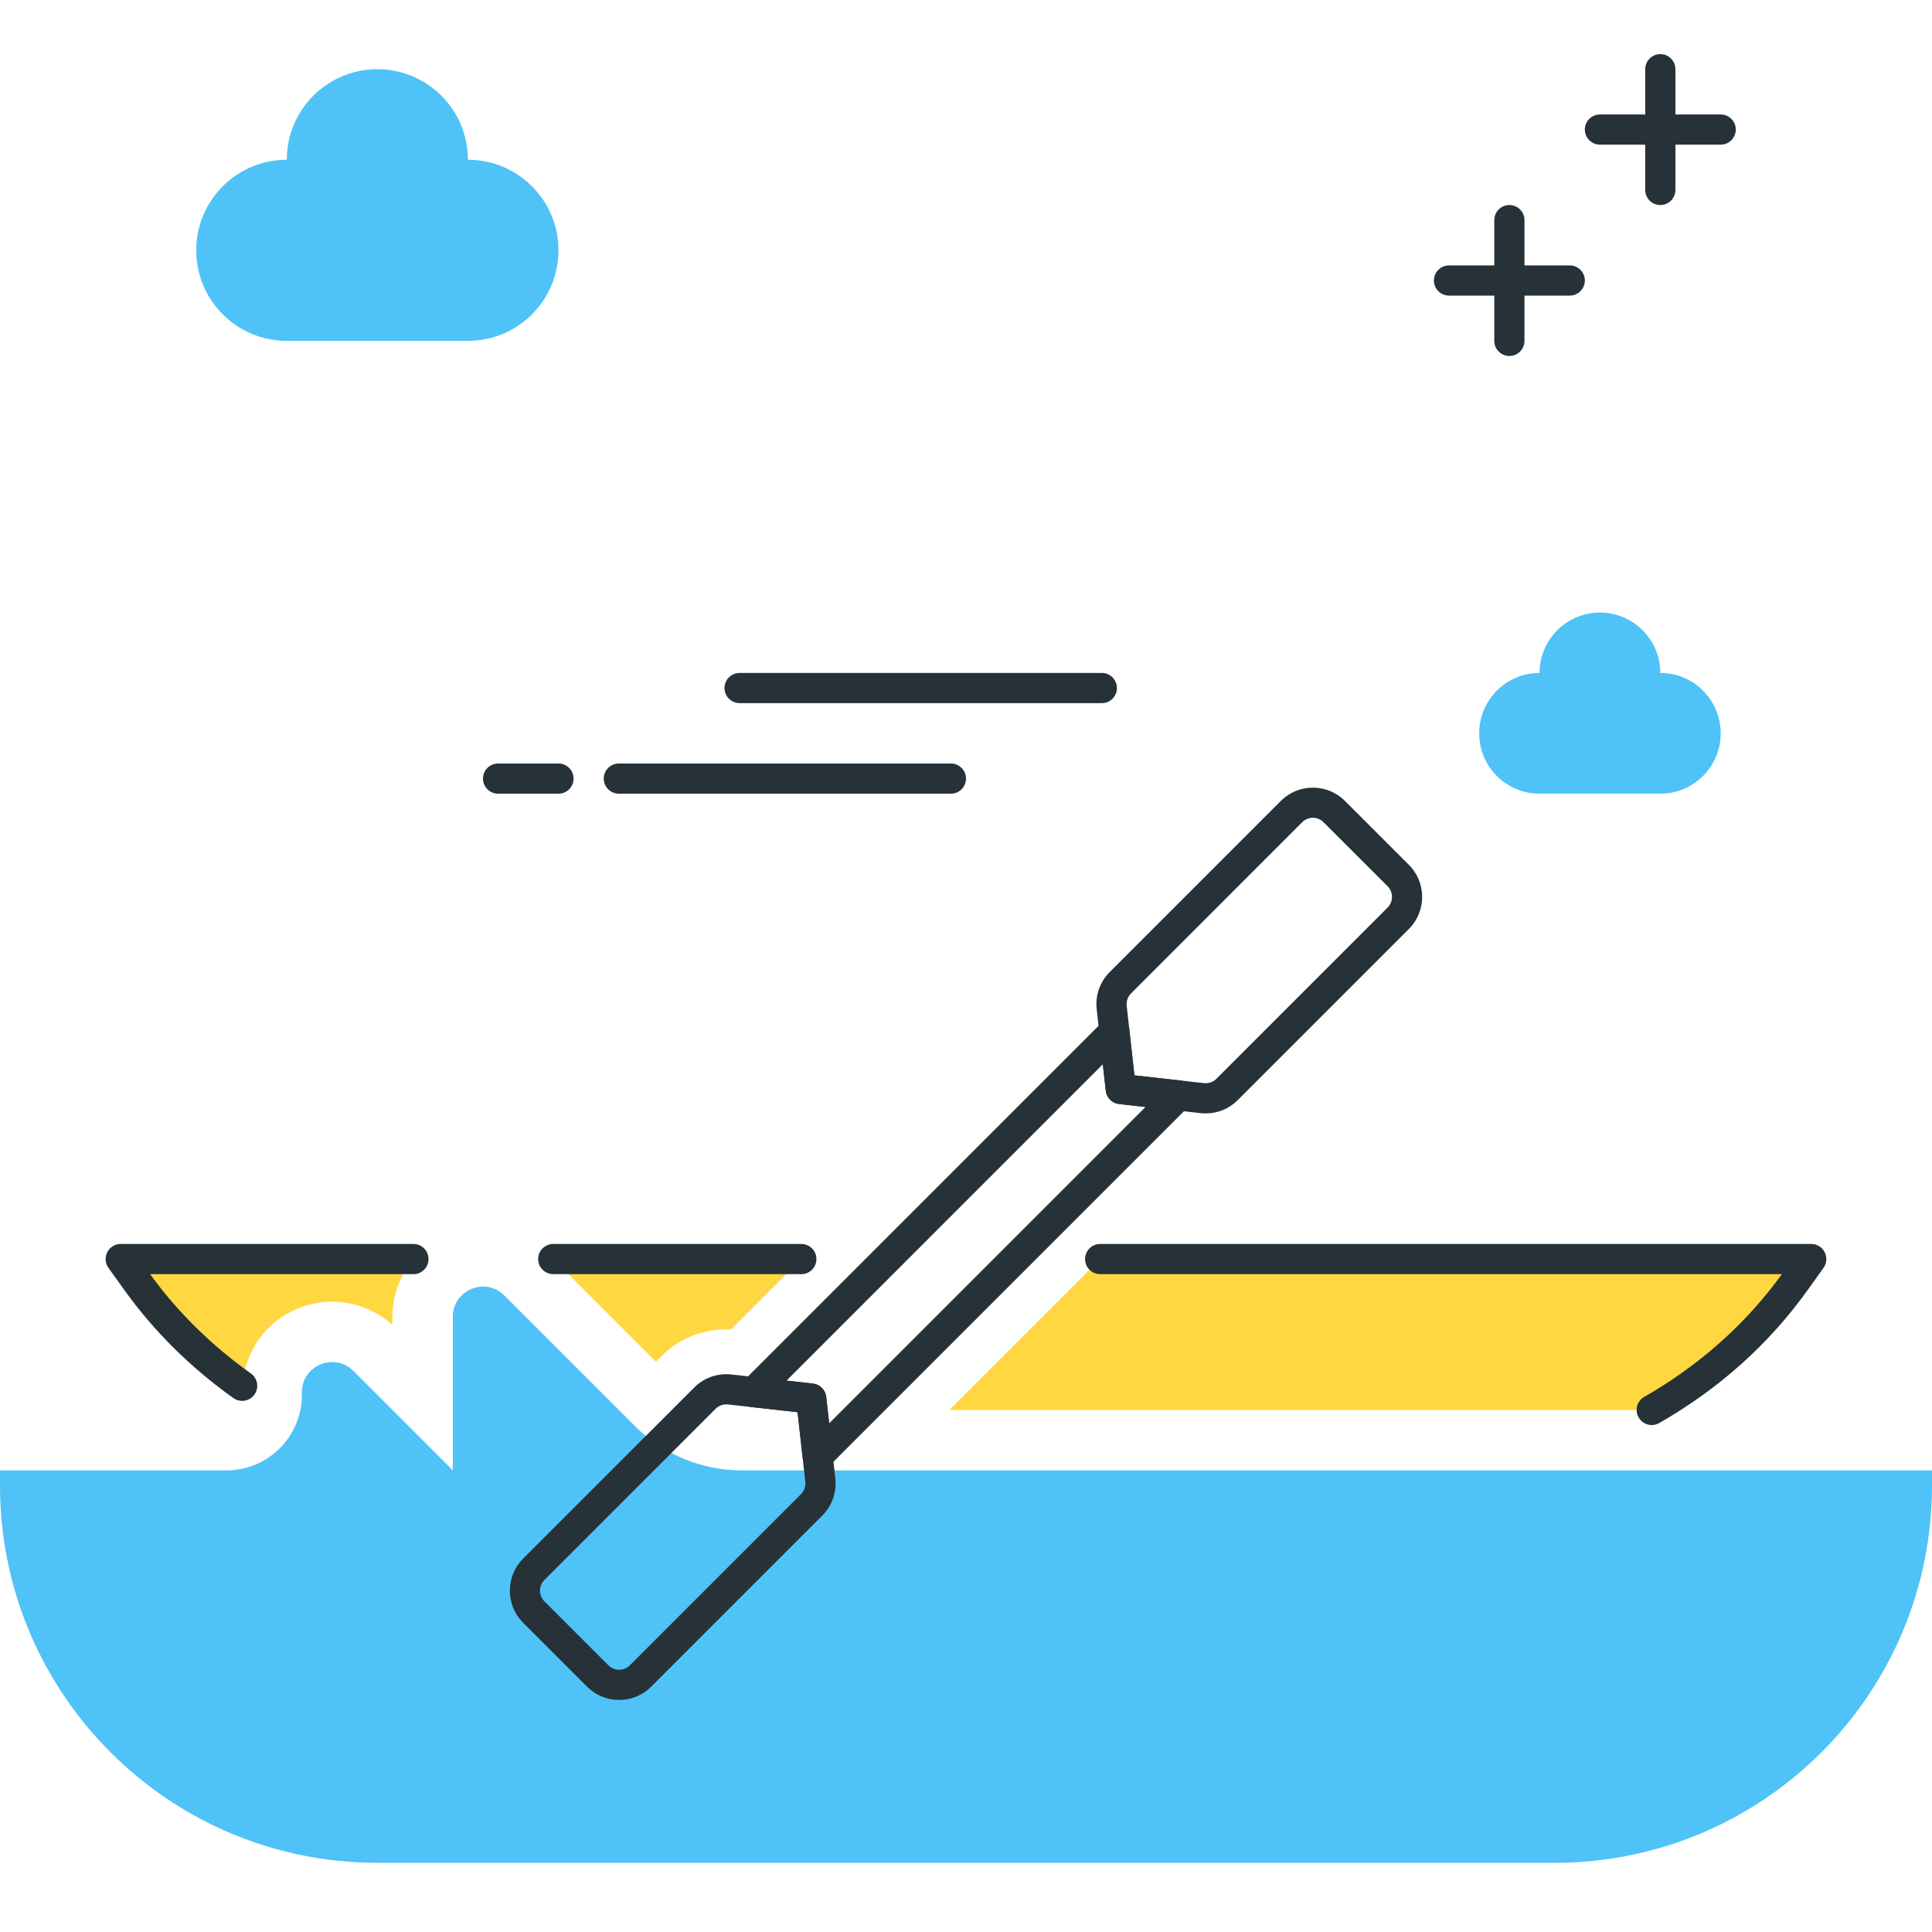 <?xml version="1.0" encoding="utf-8"?>
<!-- Generator: Adobe Illustrator 22.0.0, SVG Export Plug-In . SVG Version: 6.00 Build 0)  -->
<svg version="1.1" id="Layer_1" xmlns="http://www.w3.org/2000/svg" xmlns:xlink="http://www.w3.org/1999/xlink" x="0px" y="0px"
	 viewBox="0 0 64 64" style="enable-background:new 0 0 64 64;" xml:space="preserve">
<style type="text/css">
	.st0{fill:#263238;}
	.st1{fill:#4FC3F7;}
	.st2{fill:#FFD740;}
	.st3{fill:#FF5252;}
	.st4{fill:#4DB6AC;}
	.st5{fill:#FFFFFF;}
	.st6{fill:#40C4FF;}
	.st7{fill:#A2A2A1;}
	.st8{fill:#212A41;}
</style>
<g>
	<g>
		<path class="st2" d="M8.021,45.906c0.104-1.167,0.795-2.127,1.832-2.556c1.071-0.443,2.289-0.231,3.146,0.536v-0.264
			c0-0.719,0.258-1.388,0.696-1.915H4l0.513,0.719C5.491,43.795,6.687,44.955,8.021,45.906z"/>
	</g>
	<g>
		<path class="st0" d="M18.5,26.292h-2c-0.276,0-0.5-0.224-0.5-0.5s0.224-0.5,0.5-0.5h2c0.276,0,0.5,0.224,0.5,0.5
			S18.776,26.292,18.5,26.292z"/>
	</g>
	<g>
		<path class="st0" d="M31.5,26.292h-11c-0.276,0-0.5-0.224-0.5-0.5s0.224-0.5,0.5-0.5h11c0.276,0,0.5,0.224,0.5,0.5
			S31.776,26.292,31.5,26.292z"/>
	</g>
	<g>
		<path class="st0" d="M36.5,23.292h-12c-0.276,0-0.5-0.224-0.5-0.5s0.224-0.5,0.5-0.5h12c0.276,0,0.5,0.224,0.5,0.5
			S36.776,23.292,36.5,23.292z"/>
	</g>
	<g>
		<path class="st1" d="M9.5,5.292c0-1.657,1.343-3,3-3s3,1.343,3,3c1.657,0,3,1.343,3,3s-1.343,3-3,3h-6c-1.657,0-3-1.343-3-3
			S7.843,5.292,9.5,5.292z"/>
	</g>
	<g>
		<path class="st0" d="M57,4.792h-4c-0.276,0-0.5-0.224-0.5-0.5s0.224-0.5,0.5-0.5h4c0.276,0,0.5,0.224,0.5,0.5
			S57.276,4.792,57,4.792z"/>
	</g>
	<g>
		<path class="st0" d="M55,6.792c-0.276,0-0.5-0.224-0.5-0.5v-4c0-0.276,0.224-0.5,0.5-0.5s0.5,0.224,0.5,0.5v4
			C55.5,6.568,55.276,6.792,55,6.792z"/>
	</g>
	<g>
		<path class="st0" d="M52,9.792h-4c-0.276,0-0.5-0.224-0.5-0.5s0.224-0.5,0.5-0.5h4c0.276,0,0.5,0.224,0.5,0.5
			S52.276,9.792,52,9.792z"/>
	</g>
	<g>
		<path class="st0" d="M50,11.792c-0.276,0-0.5-0.224-0.5-0.5v-4c0-0.276,0.224-0.5,0.5-0.5s0.5,0.224,0.5,0.5v4
			C50.5,11.568,50.276,11.792,50,11.792z"/>
	</g>
	<g>
		<path class="st1" d="M51,22.292c0-1.105,0.895-2,2-2c1.105,0,2,0.895,2,2c1.105,0,2,0.895,2,2c0,1.105-0.895,2-2,2h-4
			c-1.105,0-2-0.895-2-2C49,23.187,49.896,22.292,51,22.292z"/>
	</g>
	<g>
		<path class="st1" d="M21.036,47.243l-4.328-4.328C16.077,42.285,15,42.731,15,43.622v5.086l-3.293-3.293
			C11.077,44.785,10,45.231,10,46.122v0.086c0,1.381-1.119,2.5-2.5,2.5H0v0.5c0,6.904,5.596,12.5,12.5,12.5h39
			c6.904,0,12.5-5.596,12.5-12.5v-0.5H24.571C23.245,48.708,21.973,48.181,21.036,47.243z"/>
	</g>
	<g>
		<path class="st0" d="M20.51,56.313c-0.384,0-0.769-0.146-1.061-0.438l-2.122-2.121c-0.584-0.585-0.584-1.536,0-2.121l5.671-5.671
			c0.324-0.324,0.774-0.479,1.226-0.431l2.705,0.301c0.232,0.026,0.415,0.209,0.441,0.441l0.301,2.704
			c0.05,0.456-0.106,0.903-0.431,1.227l-5.67,5.671C21.278,56.167,20.894,56.313,20.51,56.313z M24.059,46.522
			c-0.132,0-0.259,0.052-0.354,0.146l-5.671,5.671c-0.194,0.194-0.194,0.513,0,0.707l2.122,2.121l0,0
			c0.195,0.195,0.512,0.195,0.707,0l5.67-5.671c0.108-0.108,0.16-0.257,0.144-0.409l-0.257-2.306l-2.307-0.257
			C24.095,46.523,24.077,46.522,24.059,46.522z"/>
	</g>
	<g>
		<path class="st0" d="M39.943,36.883c-0.056,0-0.111-0.003-0.167-0.009l-2.705-0.301c-0.232-0.026-0.415-0.209-0.441-0.441
			l-0.301-2.704c-0.05-0.457,0.107-0.904,0.432-1.228l5.669-5.67c0.584-0.584,1.537-0.584,2.121,0l2.122,2.121
			c0.584,0.585,0.584,1.536,0,2.121l-5.671,5.671C40.718,36.728,40.339,36.883,39.943,36.883z M37.58,35.623l2.307,0.257
			c0.151,0.017,0.3-0.035,0.408-0.144l5.671-5.671c0.194-0.194,0.194-0.513,0-0.707l-2.122-2.121l0,0
			c-0.195-0.195-0.512-0.195-0.707,0l-5.67,5.671c-0.106,0.106-0.16,0.259-0.144,0.409L37.58,35.623z"/>
	</g>
	<g>
		<path class="st0" d="M27.086,48.738c-0.056,0-0.111-0.009-0.165-0.028c-0.182-0.063-0.311-0.226-0.332-0.416l-0.168-1.512
			l-1.512-0.168c-0.19-0.021-0.353-0.15-0.416-0.331c-0.063-0.182-0.018-0.384,0.118-0.52l11.949-11.95
			c0.137-0.137,0.339-0.184,0.519-0.118c0.182,0.063,0.311,0.226,0.332,0.416l0.168,1.512l1.512,0.168
			c0.191,0.021,0.354,0.15,0.417,0.331c0.063,0.182,0.018,0.384-0.118,0.52l-11.95,11.95C27.344,48.688,27.216,48.738,27.086,48.738
			z M26.054,45.735l0.875,0.097c0.231,0.026,0.415,0.209,0.441,0.441l0.098,0.876L37.947,36.67l-0.875-0.097
			c-0.232-0.026-0.416-0.209-0.442-0.441l-0.098-0.876L26.054,45.735z"/>
	</g>
	<g>
		<path class="st2" d="M21.937,44.902c0.605-0.605,1.425-0.901,2.275-0.861l2.333-2.333h-8.218l3.402,3.402L21.937,44.902z"/>
	</g>
	<g>
		<path class="st2" d="M36.445,41.708l-5,5h23.271c1.853-1.06,3.495-2.495,4.771-4.281L60,41.708H36.445z"/>
	</g>
	<g>
		<path class="st0" d="M26.545,42.208h-8.218c-0.276,0-0.5-0.224-0.5-0.5s0.224-0.5,0.5-0.5h8.218c0.276,0,0.5,0.224,0.5,0.5
			S26.821,42.208,26.545,42.208z"/>
	</g>
	<g>
		<path class="st0" d="M54.716,47.207c-0.173,0-0.342-0.091-0.434-0.252c-0.138-0.239-0.055-0.545,0.186-0.682
			c1.832-1.048,3.365-2.416,4.56-4.065H36.444c-0.276,0-0.5-0.224-0.5-0.5s0.224-0.5,0.5-0.5H60c0.187,0,0.359,0.104,0.444,0.271
			c0.086,0.166,0.071,0.367-0.037,0.52l-0.514,0.719c-1.286,1.8-2.945,3.288-4.93,4.423C54.886,47.186,54.801,47.207,54.716,47.207z
			"/>
	</g>
	<g>
		<path class="st0" d="M8.021,46.406c-0.101,0-0.202-0.03-0.29-0.093c-1.429-1.018-2.647-2.228-3.625-3.597l-0.514-0.718
			c-0.108-0.152-0.123-0.354-0.037-0.52C3.641,41.312,3.812,41.208,4,41.208h9.696c0.276,0,0.5,0.224,0.5,0.5s-0.224,0.5-0.5,0.5
			H4.973c0.903,1.249,2.026,2.355,3.339,3.291c0.225,0.16,0.277,0.473,0.117,0.697C8.331,46.333,8.178,46.406,8.021,46.406z"/>
	</g>
</g>
</svg>
